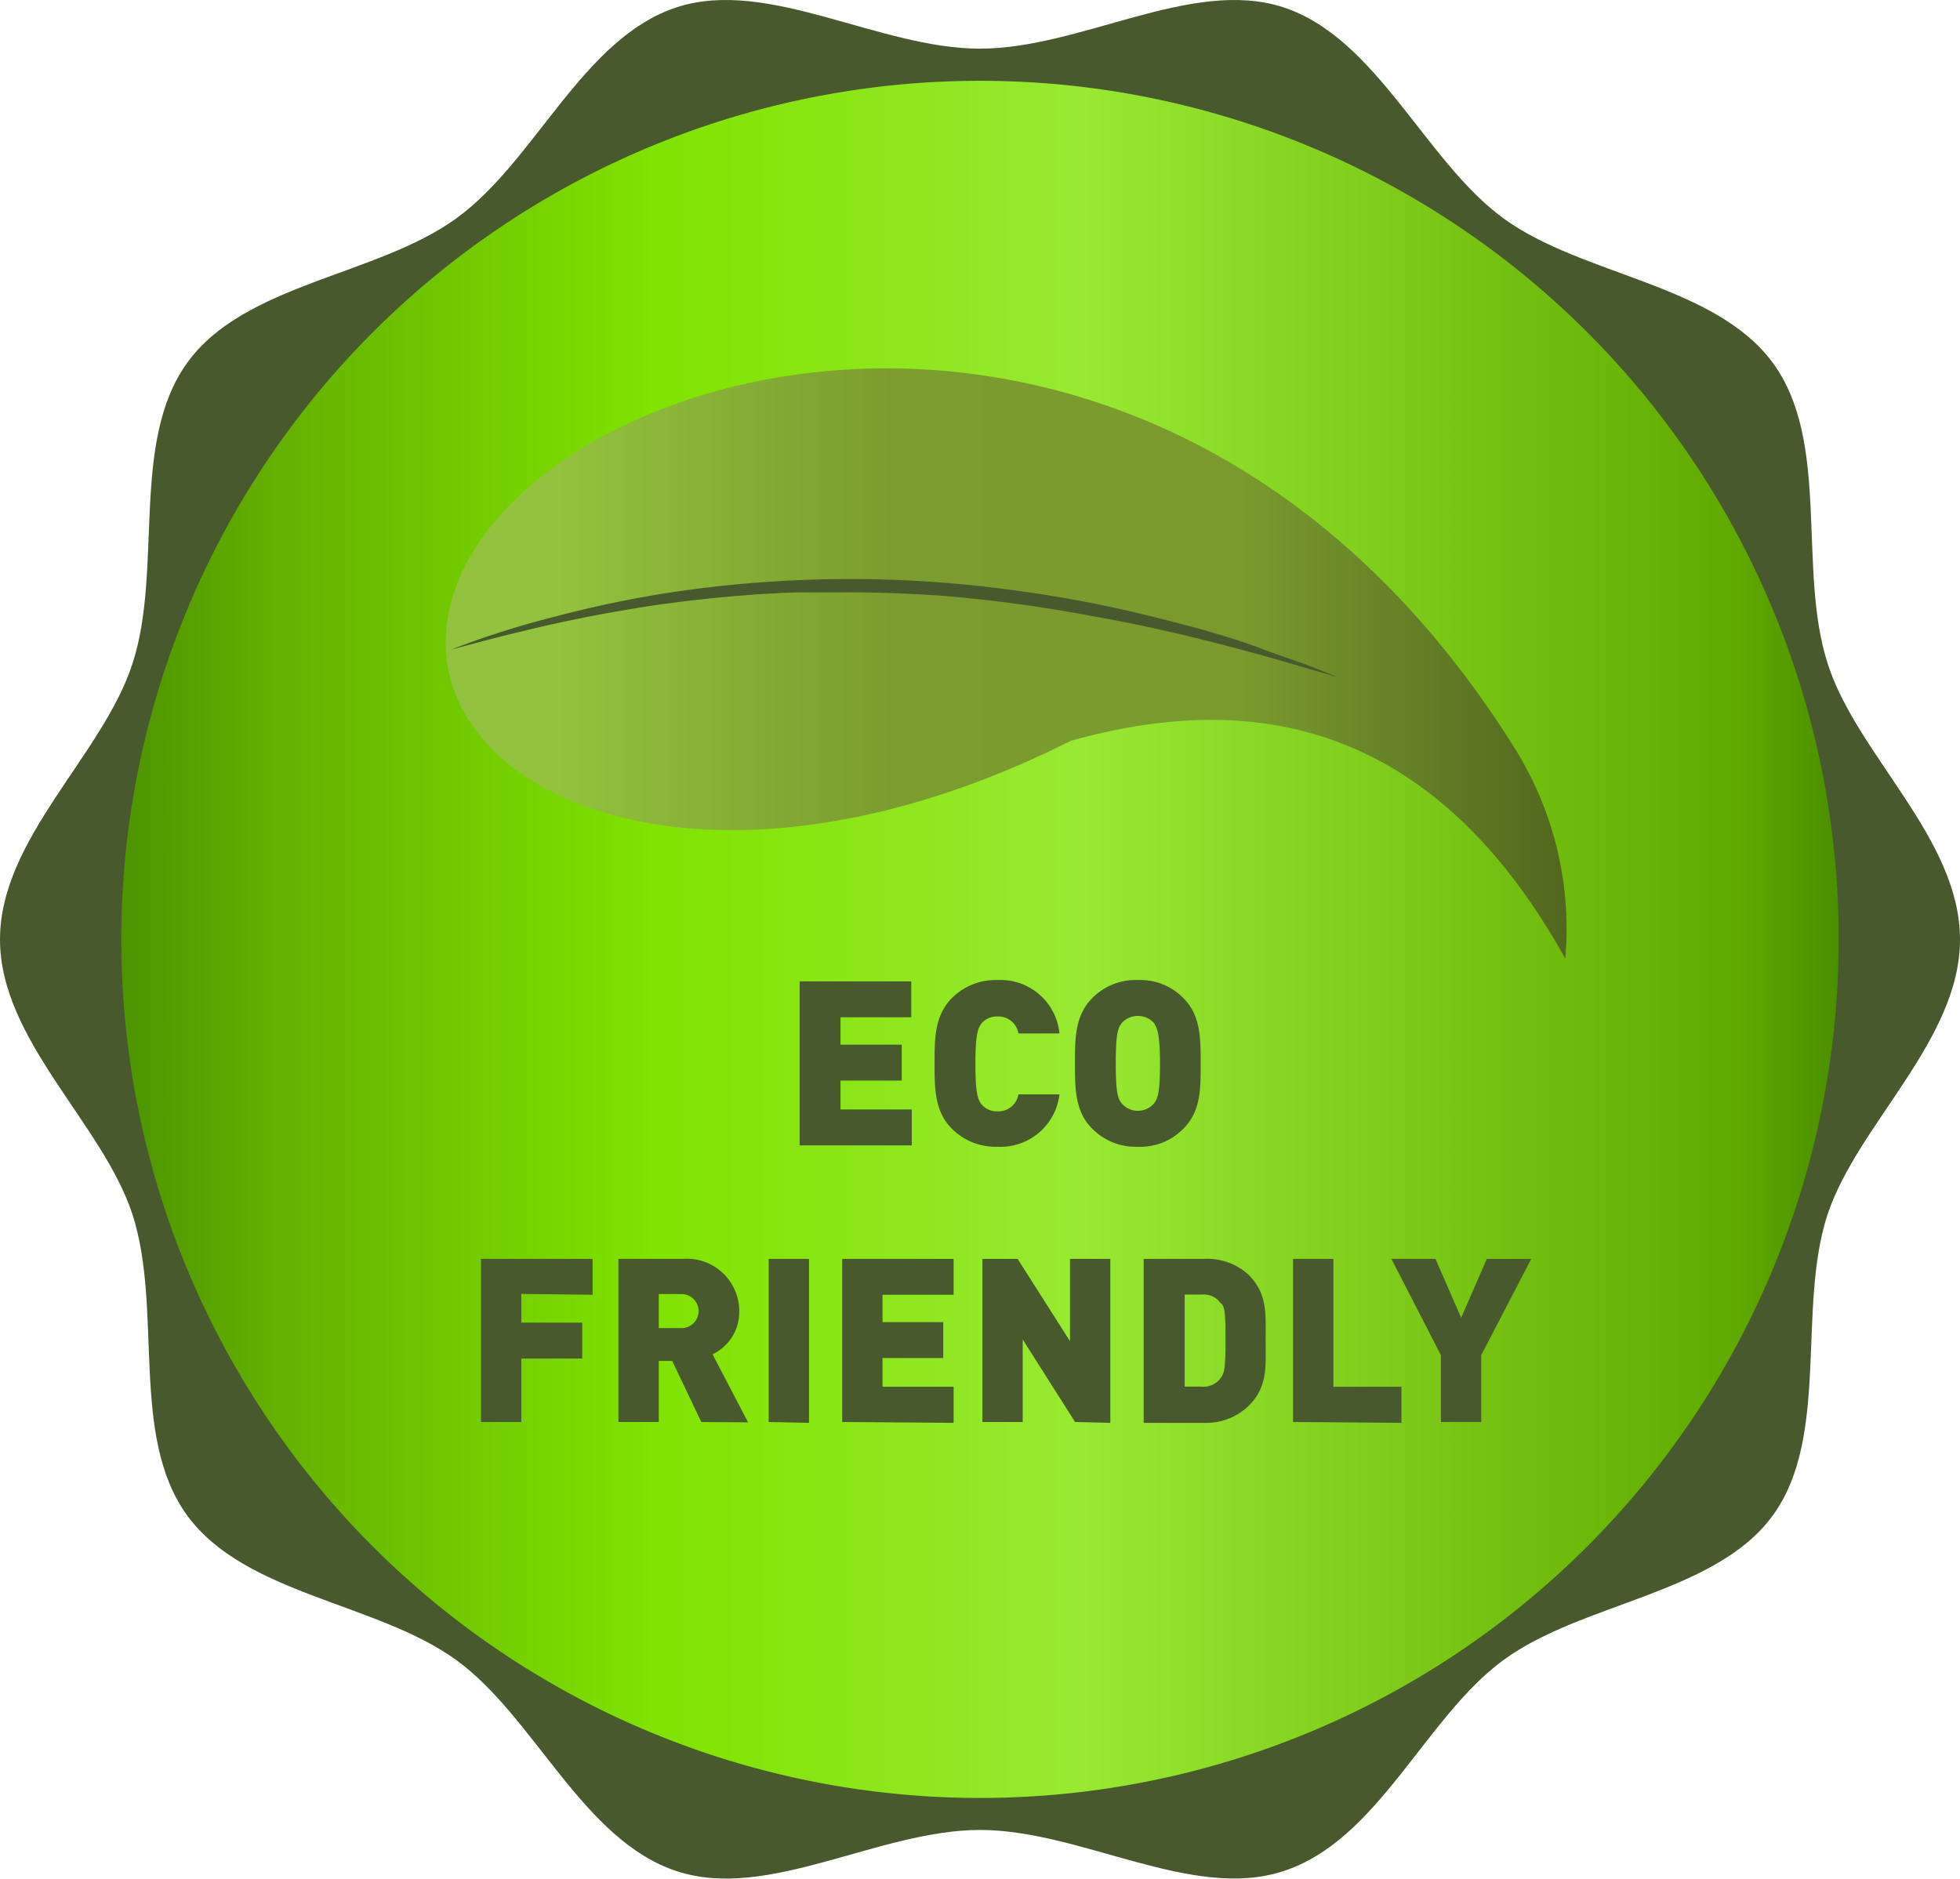 <svg xmlns="http://www.w3.org/2000/svg" xmlns:xlink="http://www.w3.org/1999/xlink" width="115.2" height="110.44" viewBox="0 0 115.2 110.44">
  <defs>
    <style>
      .cls-1 {
        fill: #48592e;
      }

      .cls-2 {
        fill: url(#linear-gradient);
      }

      .cls-3 {
        fill-rule: evenodd;
        fill: url(#linear-gradient-2);
      }
    </style>
    <linearGradient id="linear-gradient" x1="7.13" y1="55.22" x2="108.07" y2="55.22" gradientUnits="userSpaceOnUse">
      <stop offset="0" stop-color="#4d9400"/>
      <stop offset="0.09" stop-color="#64b100"/>
      <stop offset="0.31" stop-color="#80e300"/>
      <stop offset="0.56" stop-color="#99e933"/>
      <stop offset="0.94" stop-color="#60aa00"/>
      <stop offset="1" stop-color="#4a8f00"/>
    </linearGradient>
    <linearGradient id="linear-gradient-2" x1="26.19" y1="39" x2="92.05" y2="39" gradientUnits="userSpaceOnUse">
      <stop offset="0.1" stop-color="#92c23e"/>
      <stop offset="0.4" stop-color="#7b9c2f"/>
      <stop offset="0.71" stop-color="#7a9a2e"/>
      <stop offset="1" stop-color="#52671f"/>
    </linearGradient>
  </defs>
  <title>Asset 61eco</title>
  <g id="Layer_2" data-name="Layer 2">
    <g id="Layer_1-2" data-name="Layer 1">
      <g>
        <path class="cls-1" d="M115.2,55.22c0,5.93-6,10.83-7.79,16.18-1.8,5.55.15,13.06-3.21,17.68S93,94.19,88.37,97.58,81,108.21,75.4,110c-5.35,1.74-11.87-2.43-17.8-2.43S45.15,111.75,39.8,110c-5.55-1.8-8.36-9.07-13-12.43S14.39,93.74,11,89.08,9.59,77,7.79,71.4C6.05,66.05,0,61.15,0,55.22S6.05,44.39,7.79,39c1.8-5.54-.15-13,3.21-17.67s11.16-5.11,15.83-8.5S34.25,2.22,39.8.42c5.35-1.73,11.87,2.44,17.8,2.44S70.05-1.31,75.4.42c5.55,1.8,8.36,9.08,13,12.44s12.43,3.84,15.82,8.5,1.41,12.13,3.21,17.67C109.15,44.39,115.2,49.29,115.2,55.22Z"/>
        <g>
          <path class="cls-2" d="M108.07,55.22A50.47,50.47,0,1,1,57.6,4.75,50.46,50.46,0,0,1,108.07,55.22Z"/>
          <g>
            <path class="cls-3" d="M92,56.35C83.57,41.17,72.06,41,62.93,43.55,42.87,53.64,26.8,47.69,26.2,38.23c-.73-15.76,40.42-30,62.8,5.71A20,20,0,0,1,92,56.35Z"/>
            <path class="cls-1" d="M32.68,36.23q3-.79,6.14-1.31A70.63,70.63,0,0,1,59.6,34.7c1.6.21,3.23.48,4.82.8,2.22.45,4.39,1,6.5,1.58,1,.3,2.07.61,3.08,1s2.2.76,3.27,1.18l1.33.53c-.62-.16-1.24-.35-1.86-.53-1.09-.32-2.18-.64-3.27-.93-3-.82-6.09-1.56-9.26-2.11A84.4,84.4,0,0,0,55.11,35c-1.87-.12-3.71-.19-5.52-.18-.89,0-1.78,0-2.66,0-2.31.07-4.58.27-6.81.54l-1.3.17c-.93.13-1.86.29-2.78.45q-2.77.49-5.47,1.16c-1.37.32-2.71.69-4.07,1.05A52.58,52.58,0,0,1,32.68,36.23Z"/>
          </g>
          <g>
            <path class="cls-1" d="M47,67.33V57.69h6.56V59.8H49.4v1.61H53v2.11H49.4v1.7h4.19v2.11Z"/>
            <path class="cls-1" d="M58.62,67.41a3.62,3.62,0,0,1-2.69-1.08c-1-1-1-2.37-1-3.82s0-2.8,1-3.82a3.62,3.62,0,0,1,2.69-1.08,3.48,3.48,0,0,1,3.65,3.14H59.86a1.2,1.2,0,0,0-1.23-1,1.18,1.18,0,0,0-.94.41c-.21.28-.36.62-.36,2.38s.15,2.1.36,2.38a1.18,1.18,0,0,0,.94.41,1.2,1.2,0,0,0,1.23-1h2.41A3.49,3.49,0,0,1,58.62,67.41Z"/>
            <path class="cls-1" d="M69.57,66.33a3.53,3.53,0,0,1-2.69,1.08,3.57,3.57,0,0,1-2.7-1.08c-1-1-1-2.37-1-3.82s0-2.8,1-3.82a3.57,3.57,0,0,1,2.7-1.08,3.53,3.53,0,0,1,2.69,1.08c1,1,1,2.37,1,3.82S70.59,65.31,69.57,66.33Zm-1.74-6.19a1.28,1.28,0,0,0-1.9,0c-.22.28-.35.61-.35,2.37s.13,2.07.35,2.35a1.25,1.25,0,0,0,1.9,0c.21-.28.35-.59.35-2.35S68,60.42,67.83,60.14Z"/>
            <path class="cls-1" d="M30.64,76.06v1.69h3.58v2.11H30.64v3.73H28.27V74h6.56v2.11Z"/>
            <path class="cls-1" d="M41.22,83.59,39.51,80h-.79v3.59H36.35V74h3.81a3.08,3.08,0,0,1,3.29,3.1,2.75,2.75,0,0,1-1.57,2.51l2.09,4Zm-1.16-7.52H38.72v2h1.34a1,1,0,1,0,0-2Z"/>
            <path class="cls-1" d="M45.18,83.59V74h2.37v9.64Z"/>
            <path class="cls-1" d="M49.5,83.59V74h6.55v2.11H51.87v1.61h3.57v2.11H51.87v1.69h4.18v2.12Z"/>
            <path class="cls-1" d="M63.19,83.59l-3.08-4.85v4.85H57.74V74h2.07l3.08,4.84V74h2.37v9.64Z"/>
            <path class="cls-1" d="M73.39,82.64a3.59,3.59,0,0,1-2.6,1H67.22V74h3.57a3.58,3.58,0,0,1,2.6.94c1.13,1.13,1,2.36,1,3.88S74.52,81.51,73.39,82.64Zm-1.62-6a1.22,1.22,0,0,0-1.14-.54h-1v5.41h1a1.22,1.22,0,0,0,1.14-.54c.19-.27.26-.53.26-2.16S72,76.87,71.77,76.6Z"/>
            <path class="cls-1" d="M76,83.59V74h2.37v7.52h4v2.12Z"/>
            <path class="cls-1" d="M87.06,79.66v3.93H84.69V79.66L81.78,74h2.59l1.51,3.46L87.39,74H90Z"/>
          </g>
        </g>
      </g>
    </g>
  </g>
</svg>
